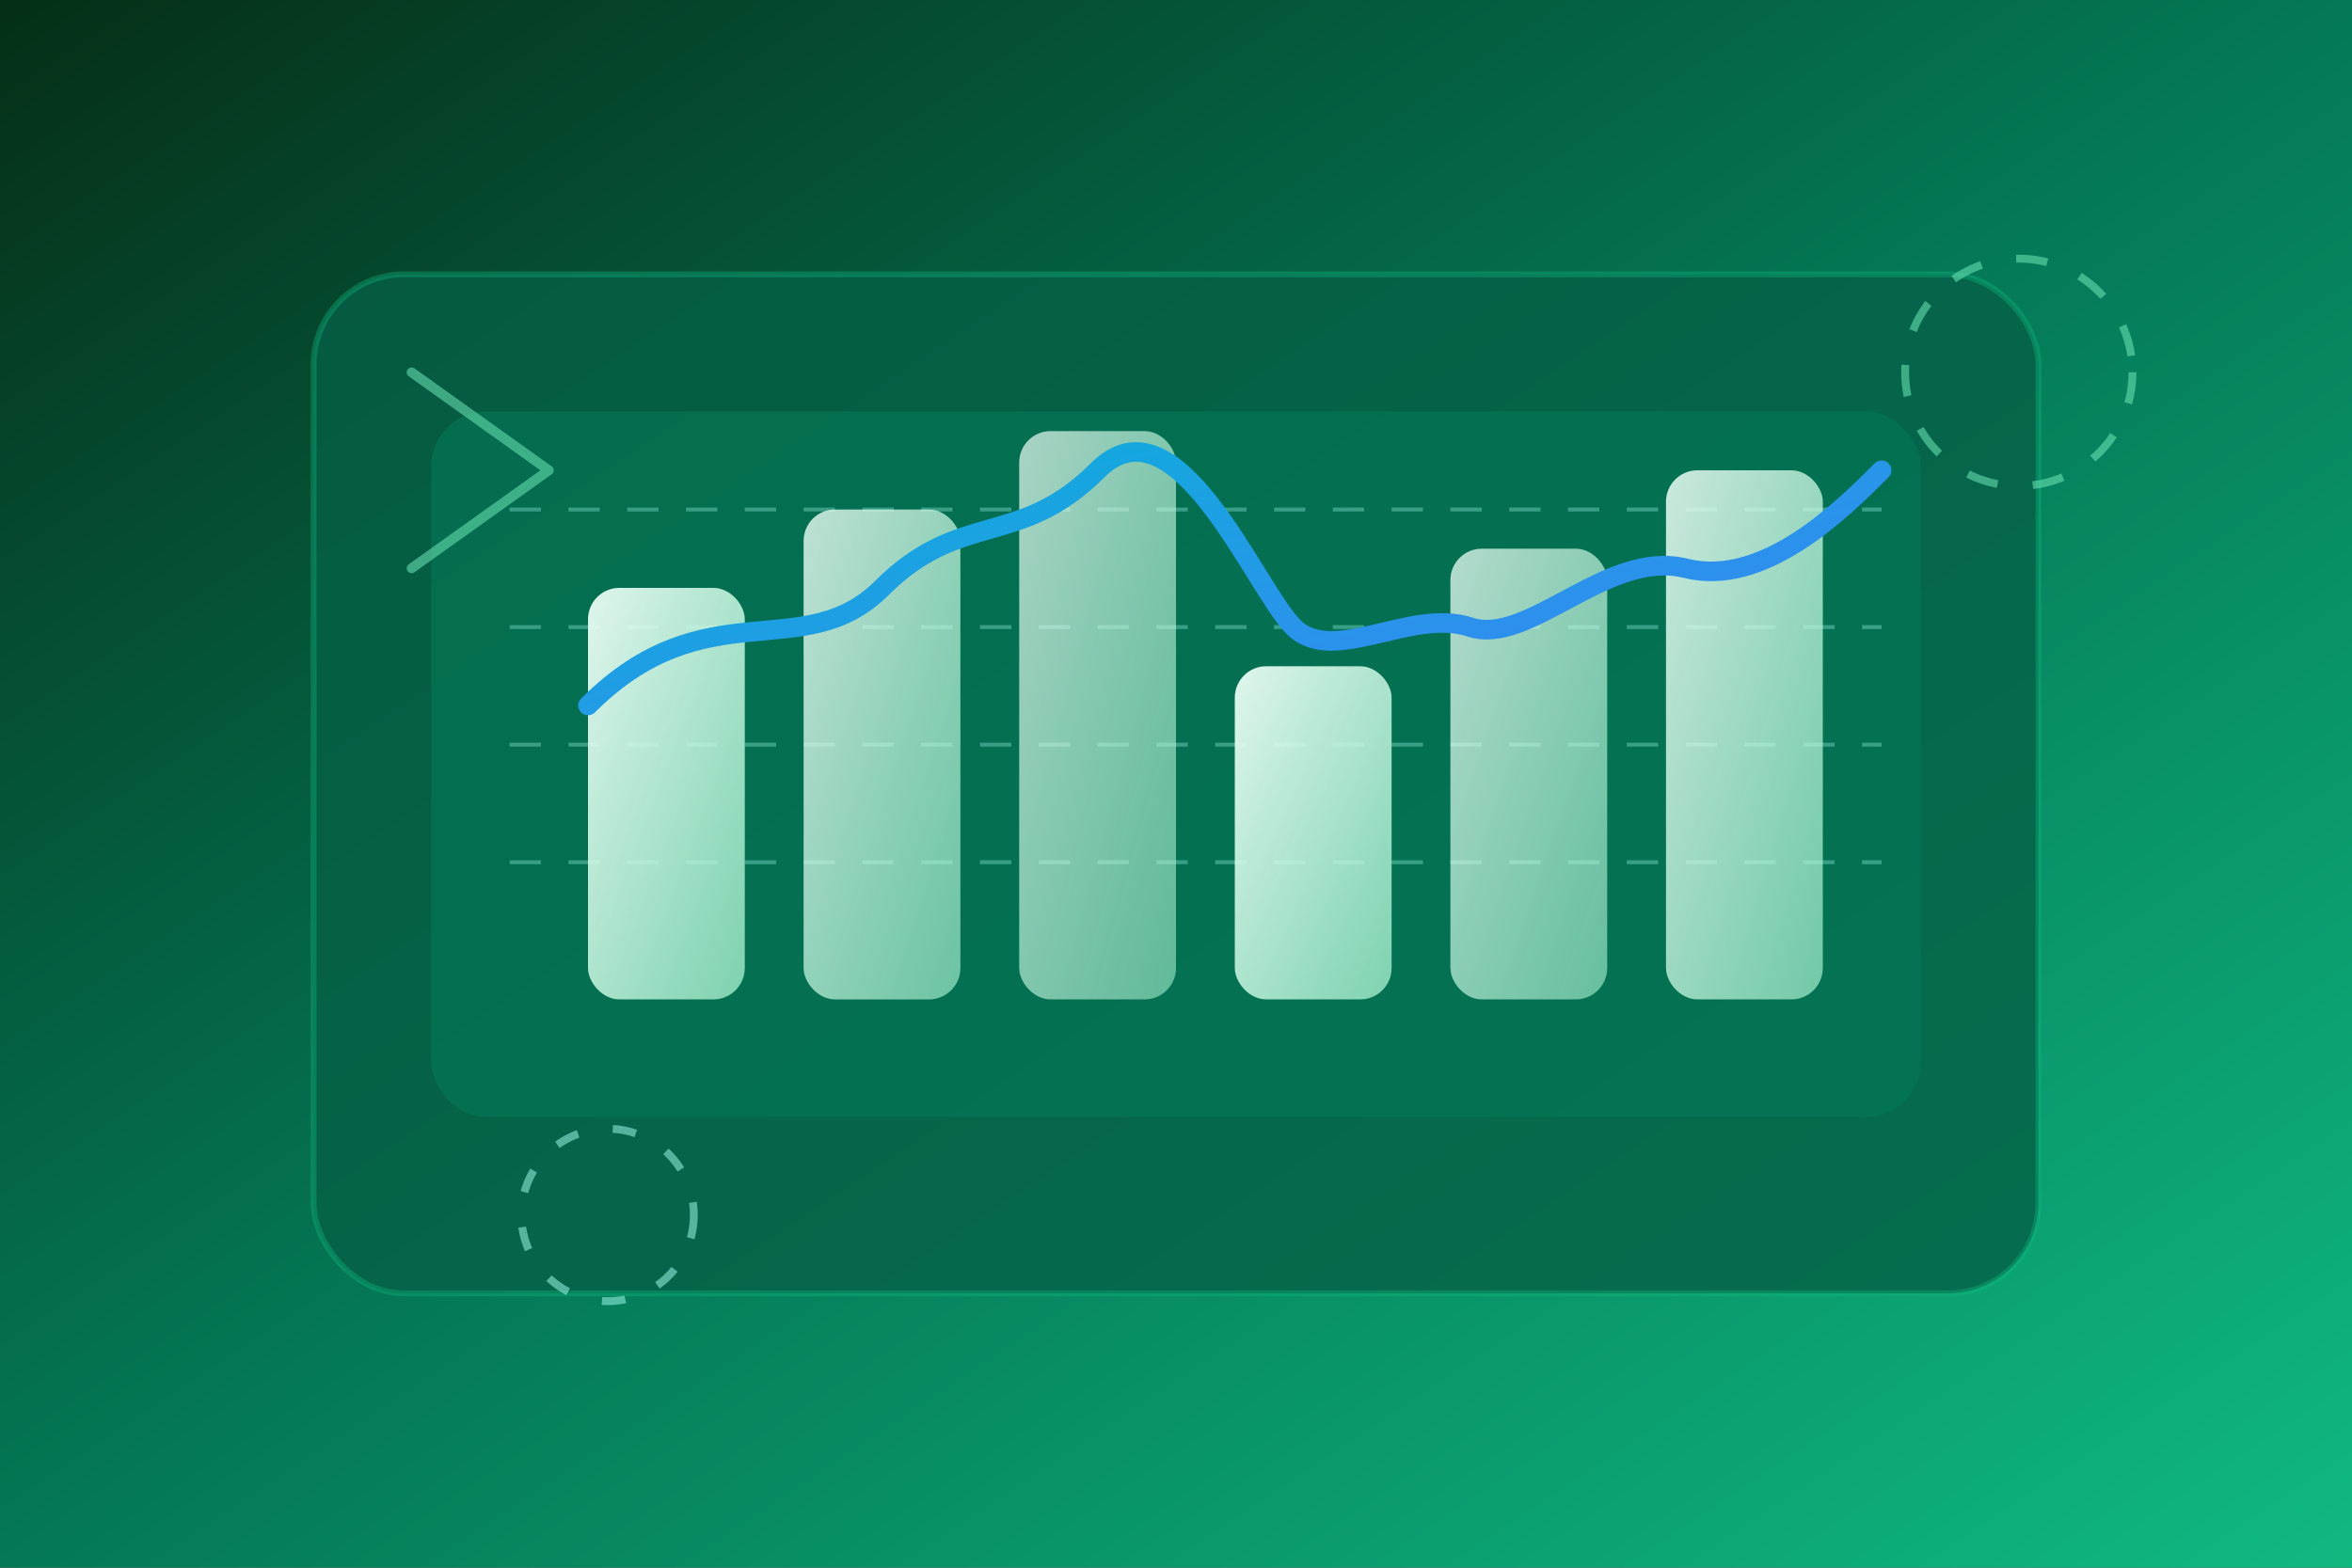<svg width="1200" height="800" viewBox="0 0 1200 800" fill="none" xmlns="http://www.w3.org/2000/svg">
  <rect x="0" y="0" width="1200" height="800" fill="#333333" stroke="none"/>
  <defs>
    <linearGradient id="gradient-bg-data" x1="0" y1="0" x2="1" y2="1">
      <stop offset="0%" stop-color="#052E16"/>
      <stop offset="50%" stop-color="#047857"/>
      <stop offset="100%" stop-color="#10B981"/>
    </linearGradient>
    <linearGradient id="chart-fill" x1="0" y1="0" x2="1" y2="1">
      <stop offset="0%" stop-color="#ECFDF5" stop-opacity="0.95"/>
      <stop offset="100%" stop-color="#A7F3D0" stop-opacity="0.75"/>
    </linearGradient>
    <linearGradient id="chart-line" x1="0" y1="0" x2="1" y2="1">
      <stop offset="0%" stop-color="#06B6D4"/>
      <stop offset="100%" stop-color="#3B82F6"/>
    </linearGradient>
  </defs>
  <rect width="1200" height="800" fill="url(#gradient-bg-data)"/>
  <rect x="160" y="140" width="880" height="520" rx="46" fill="rgba(6, 95, 70, 0.8)" stroke="rgba(16, 185, 129, 0.35)" stroke-width="3"/>
  <rect x="220" y="210" width="760" height="360" rx="28" fill="rgba(4, 120, 87, 0.6)"/>
  <g opacity="0.35" stroke="#99F6E4" stroke-width="2">
    <path d="M260 260H960" stroke-dasharray="16 14"/>
    <path d="M260 320H960" stroke-dasharray="16 14"/>
    <path d="M260 380H960" stroke-dasharray="16 14"/>
    <path d="M260 440H960" stroke-dasharray="16 14"/>
  </g>
  <rect x="300" y="300" width="80" height="210" rx="16" fill="url(#chart-fill)"/>
  <rect x="410" y="260" width="80" height="250" rx="16" fill="url(#chart-fill)" opacity="0.85"/>
  <rect x="520" y="220" width="80" height="290" rx="16" fill="url(#chart-fill)" opacity="0.75"/>
  <rect x="630" y="340" width="80" height="170" rx="16" fill="url(#chart-fill)"/>
  <rect x="740" y="280" width="80" height="230" rx="16" fill="url(#chart-fill)" opacity="0.8"/>
  <rect x="850" y="240" width="80" height="270" rx="16" fill="url(#chart-fill)" opacity="0.9"/>
  <path d="M300 360C360 300 410 340 450 300C490 260 520 280 560 240C600 200 640 300 660 320C680 340 720 310 750 320C780 330 820 280 860 290C900 300 940 260 960 240" stroke="url(#chart-line)" stroke-width="10" stroke-linecap="round" stroke-linejoin="round"/>
  <g opacity="0.55">
    <circle cx="310" cy="620" r="44" stroke="#99F6E4" stroke-width="4" stroke-dasharray="12 18"/>
    <circle cx="1030" cy="190" r="58" stroke="#6EE7B7" stroke-width="4" stroke-dasharray="16 18"/>
    <path d="M210 190L280 240L210 290" stroke="#6EE7B7" stroke-width="5" stroke-linecap="round" stroke-linejoin="round"/>
  </g>
</svg>

